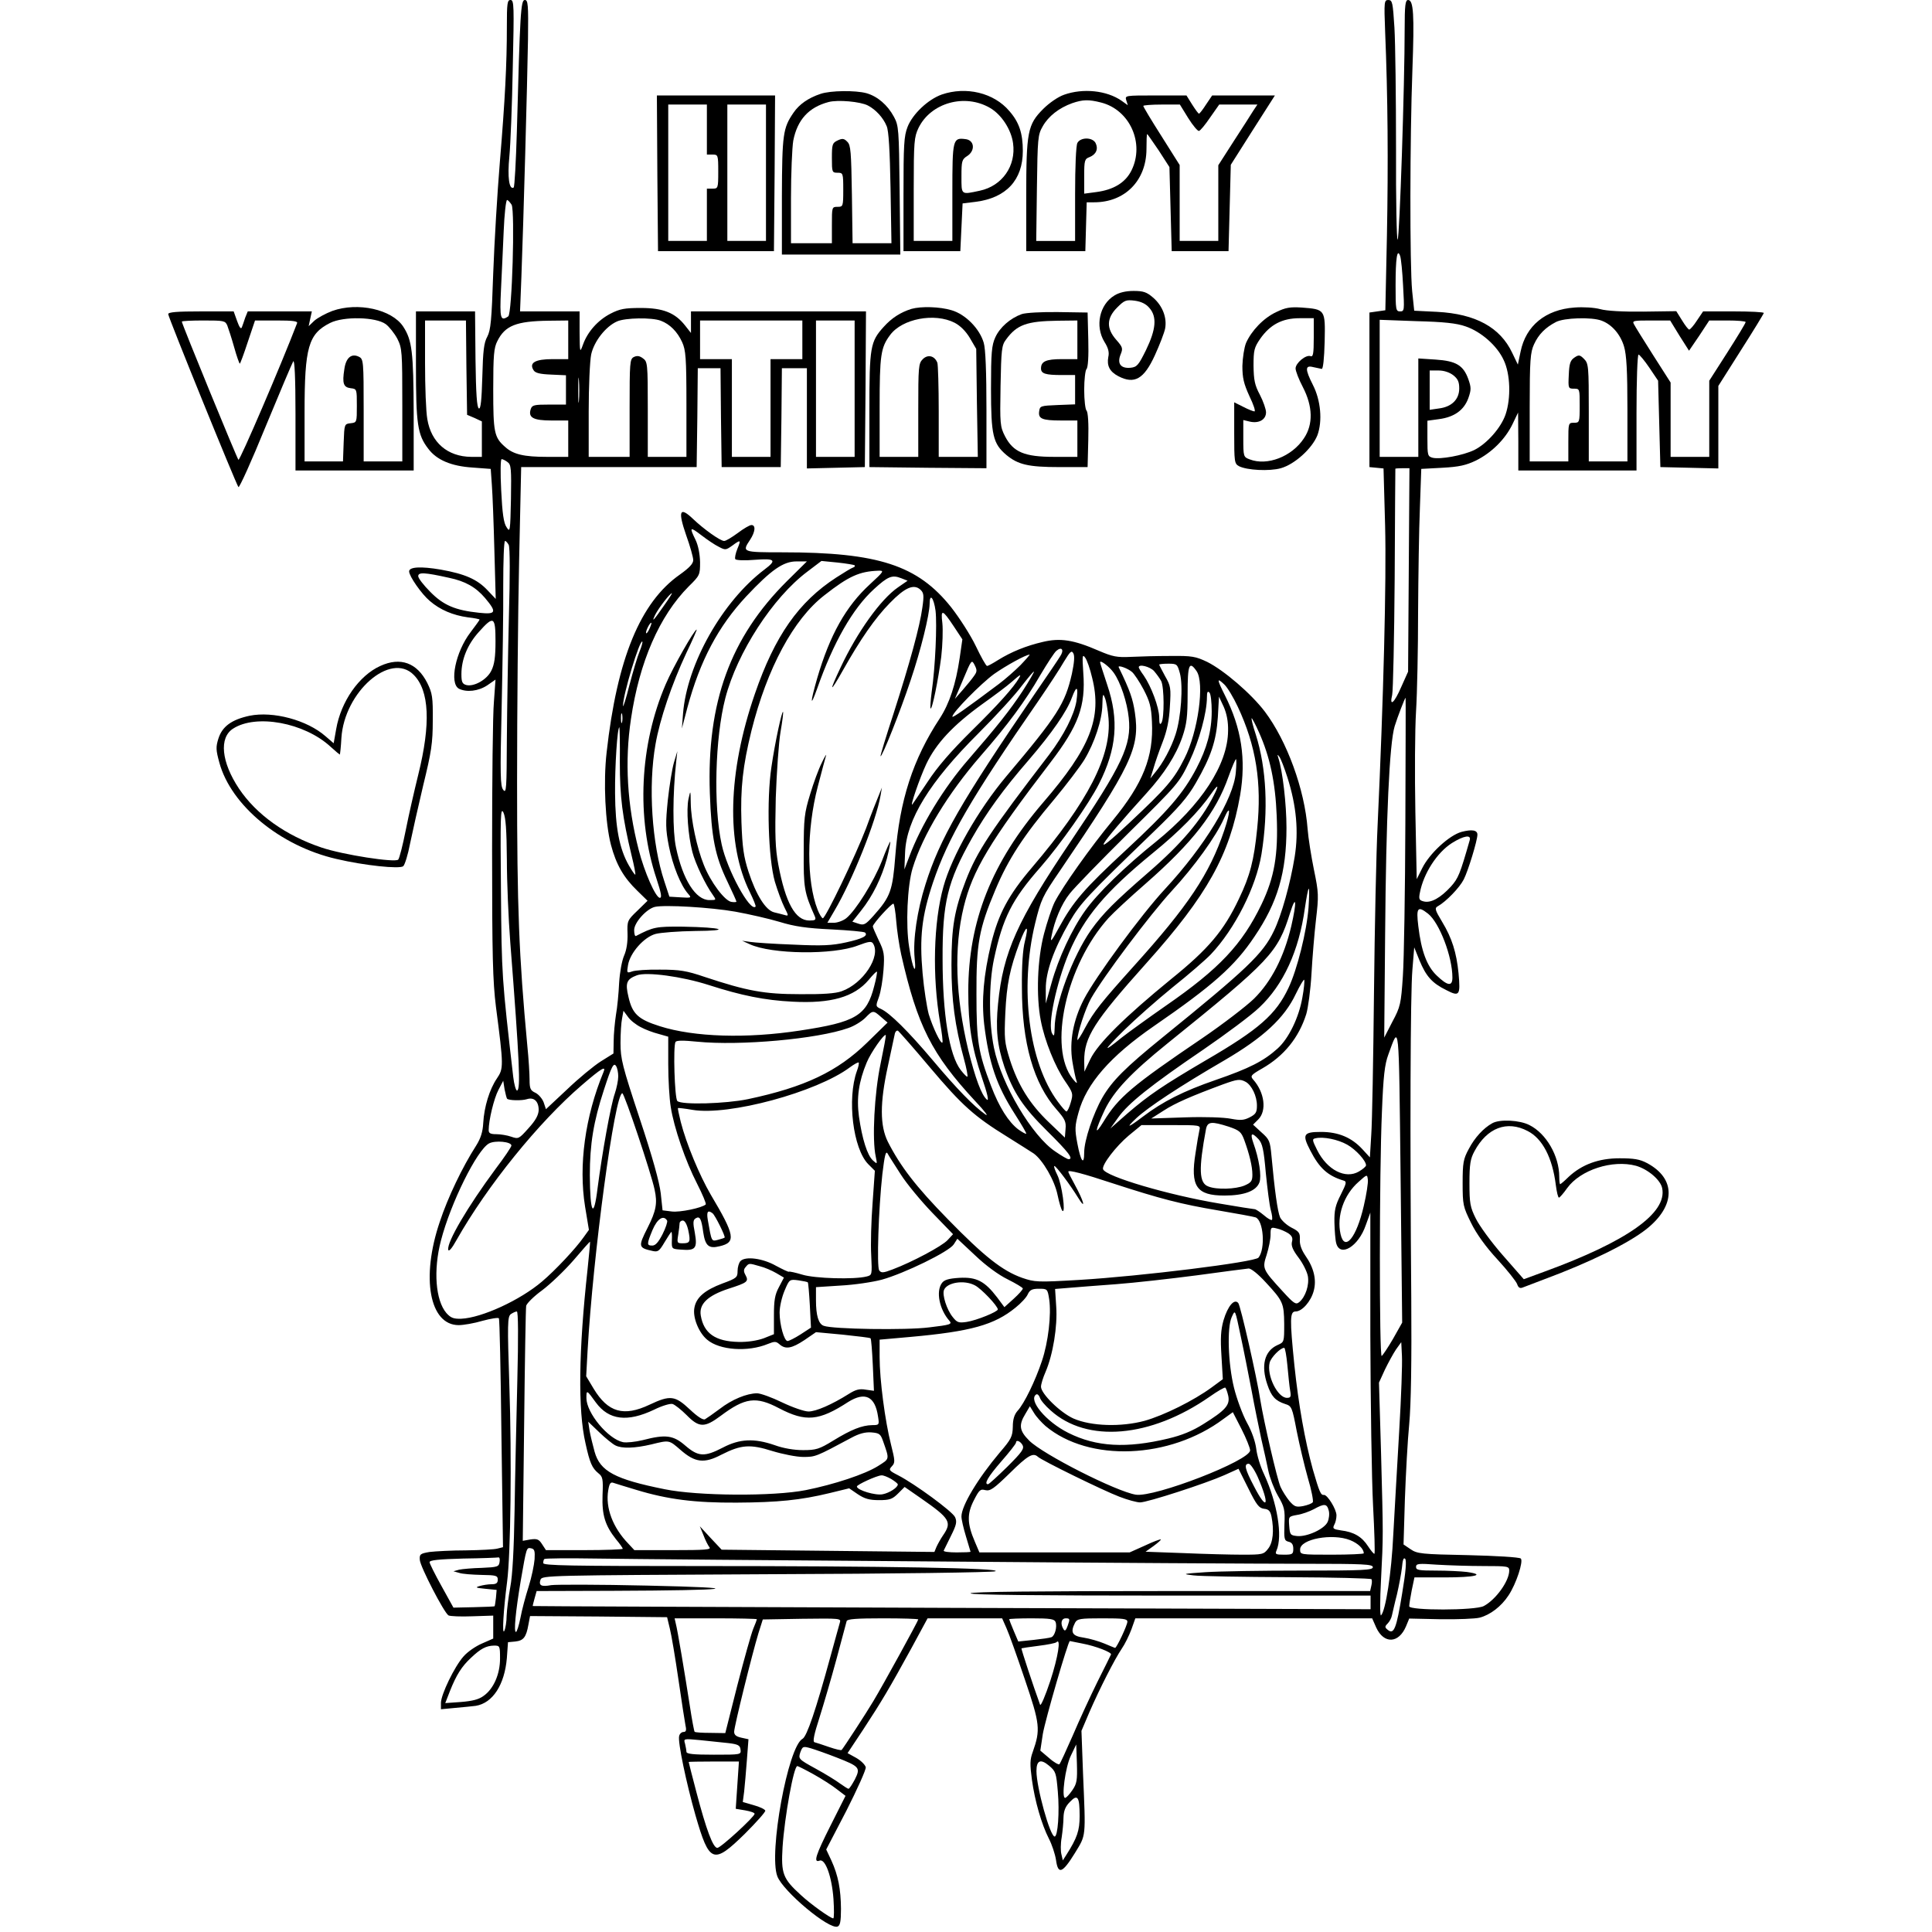 <?xml version="1.0" standalone="no"?>
<!DOCTYPE svg PUBLIC "-//W3C//DTD SVG 20010904//EN"
 "http://www.w3.org/TR/2001/REC-SVG-20010904/DTD/svg10.dtd">
<svg version="1.0" xmlns="http://www.w3.org/2000/svg"
 width="850pt" height="850pt" viewBox="0 0 850 850"
 preserveAspectRatio="xMidYMid meet">
<g transform="translate(0,850) scale(0.1,-0.1)"
fill="#000000" stroke="none">
<path d="M2230 8383 c0 -166 -8 -321 -31 -598 -11 -132 -24 -351 -29 -486 -7
-209 -11 -251 -26 -280 -15 -27 -19 -62 -22 -177 -3 -102 -7 -142 -15 -139 -9
3 -13 66 -15 215 l-2 212 -130 0 -130 0 0 -238 c0 -259 7 -305 54 -366 37 -50
102 -77 195 -83 l80 -6 5 -71 c3 -39 8 -168 11 -286 l6 -215 -36 38 c-45 48
-99 72 -206 91 -88 15 -139 12 -139 -8 0 -21 55 -100 91 -130 45 -39 102 -63
167 -72 28 -3 52 -8 52 -10 0 -2 -18 -27 -40 -56 -66 -86 -94 -224 -51 -248
34 -17 86 -11 125 15 l36 25 -7 -98 c-5 -53 -8 -347 -8 -652 0 -466 3 -577 17
-690 34 -261 34 -271 4 -315 -32 -47 -56 -124 -60 -196 -2 -39 -11 -67 -31
-99 -61 -95 -125 -229 -160 -335 -84 -247 -45 -455 83 -455 21 0 68 8 105 19
37 10 69 15 72 11 3 -4 8 -232 11 -507 l7 -500 -24 -6 c-13 -4 -76 -7 -139 -8
-63 0 -135 -4 -160 -7 -41 -7 -45 -10 -43 -35 2 -30 106 -231 126 -244 7 -4
54 -6 105 -4 l92 3 0 -51 0 -50 -50 -22 c-28 -12 -64 -37 -81 -57 -40 -45 -99
-168 -99 -204 l0 -28 63 6 c34 3 75 7 90 9 75 12 127 93 137 210 l5 70 32 3
c36 4 48 18 58 75 l7 37 302 -2 301 -3 12 -50 c7 -27 24 -129 38 -225 14 -96
28 -187 31 -202 5 -21 2 -28 -9 -28 -8 0 -17 -8 -19 -18 -7 -24 32 -209 72
-349 61 -211 78 -217 217 -81 51 51 92 97 90 102 -2 6 -25 17 -51 24 l-48 14
6 46 c3 26 8 88 12 138 l7 92 -32 7 c-22 5 -31 12 -31 26 0 23 79 342 107 434
l19 60 173 3 c168 2 172 2 166 -17 -3 -11 -22 -78 -41 -148 -65 -238 -104
-352 -123 -363 -64 -33 -150 -504 -111 -605 25 -66 228 -236 265 -221 11 4 15
22 15 78 -1 87 -12 146 -42 212 l-23 49 89 171 c48 95 87 181 85 191 -3 11
-21 29 -42 41 l-38 21 69 104 c82 125 116 183 211 356 l72 133 164 0 164 0 19
-43 c11 -24 47 -125 81 -226 67 -197 69 -221 35 -318 -13 -35 -13 -55 -4 -123
13 -94 42 -195 75 -260 13 -25 27 -67 31 -93 9 -66 28 -59 83 30 50 82 48 65
36 348 l-7 190 34 80 c47 108 112 235 143 281 14 20 33 59 43 86 l17 48 521 0
521 0 18 -41 c34 -73 99 -70 131 6 l14 34 137 -3 c76 -1 154 2 173 7 46 12 95
49 127 98 34 51 66 150 54 162 -6 6 -110 12 -232 15 -205 4 -224 6 -253 26
l-31 21 6 200 c4 110 12 259 19 330 8 86 11 274 9 555 -6 725 -4 1341 5 1444
l8 98 23 -57 c29 -70 55 -100 118 -131 58 -30 63 -24 54 74 -9 91 -29 155 -72
226 -32 53 -34 61 -19 69 36 20 96 82 114 118 19 37 60 171 60 197 0 20 -24
24 -70 12 -54 -15 -141 -95 -173 -160 l-24 -48 -6 297 c-3 163 -2 361 3 441 5
80 9 276 9 435 1 160 4 367 8 461 l6 171 93 5 c74 4 104 11 148 32 68 34 128
93 160 159 l25 52 1 -127 0 -128 260 0 260 0 0 255 c0 140 4 255 9 255 4 0 26
-26 47 -57 l39 -58 5 -190 5 -190 128 -3 127 -3 0 182 0 181 100 158 c55 86
100 160 100 163 0 4 -60 7 -134 7 l-133 0 -27 -40 c-14 -22 -30 -40 -34 -40
-4 0 -18 18 -32 41 l-25 40 -145 -2 c-90 -1 -162 3 -190 11 -26 7 -74 10 -113
7 -127 -9 -214 -80 -237 -194 l-12 -57 -25 52 c-53 112 -161 171 -330 180
l-101 5 -9 86 c-11 114 -10 677 1 972 9 246 5 309 -19 309 -12 0 -15 -23 -15
-127 0 -242 -22 -918 -31 -927 -4 -5 -8 175 -7 400 0 225 -3 464 -7 532 -7
111 -9 122 -27 122 -18 0 -19 -7 -14 -137 12 -288 14 -579 8 -898 l-7 -330
-35 -5 -35 -5 0 -340 0 -340 31 -3 31 -3 7 -253 c6 -240 -7 -758 -33 -1316 -6
-118 -13 -451 -16 -740 -3 -289 -8 -569 -12 -623 l-6 -99 -33 36 c-47 51 -105
76 -182 76 -78 0 -84 -11 -47 -82 40 -78 77 -111 146 -132 15 -4 13 -12 -12
-62 -24 -47 -29 -69 -28 -123 1 -36 4 -77 8 -91 17 -63 98 -14 130 80 l20 55
0 -540 c1 -298 6 -635 12 -749 6 -114 9 -210 6 -212 -2 -2 -15 13 -28 33 -27
42 -62 63 -120 70 -33 5 -37 8 -29 24 6 10 10 29 10 42 0 27 -40 91 -55 90
-14 -2 -20 12 -49 112 -35 127 -63 286 -81 457 -21 206 -20 238 5 238 29 0 68
45 80 91 13 48 1 101 -37 155 -17 25 -26 50 -24 71 1 28 -3 35 -37 52 -21 11
-43 31 -50 45 -11 25 -24 118 -38 271 -6 65 -9 72 -44 103 l-37 34 23 23 c38
38 28 119 -23 176 -13 15 -9 20 40 48 96 55 161 135 194 239 8 26 19 106 23
177 4 72 13 180 20 240 12 103 12 117 -9 218 -12 59 -25 140 -28 180 -13 174
-91 387 -188 516 -60 79 -180 182 -254 219 -51 24 -66 27 -161 26 -58 0 -136
-2 -175 -4 -61 -3 -80 1 -141 27 -110 48 -169 57 -245 39 -74 -17 -140 -44
-198 -80 -22 -14 -44 -26 -48 -26 -5 0 -27 40 -50 88 -23 48 -72 124 -108 170
-147 185 -321 242 -741 242 -179 0 -180 1 -144 55 23 35 26 65 6 65 -8 0 -35
-16 -60 -35 -26 -19 -52 -35 -60 -35 -17 0 -90 52 -138 98 -58 55 -66 34 -29
-73 17 -47 31 -97 31 -109 0 -16 -17 -34 -59 -64 -174 -122 -276 -370 -322
-782 -15 -131 -6 -311 19 -407 23 -87 56 -144 116 -202 l45 -44 -45 -44 c-44
-42 -45 -45 -43 -101 1 -36 -4 -71 -15 -96 -10 -23 -19 -73 -22 -120 -2 -45
-8 -108 -14 -141 -5 -33 -10 -85 -10 -115 l-1 -55 -56 -35 c-30 -19 -97 -74
-148 -123 l-93 -87 -10 30 c-6 16 -22 35 -36 42 -22 10 -26 18 -26 57 0 25 -4
93 -10 151 -37 397 -45 605 -45 1160 0 311 4 750 9 975 l9 410 386 0 386 0 3
218 2 217 50 0 50 0 2 -217 3 -218 130 0 130 0 3 218 2 217 55 0 55 0 0 -220
0 -221 128 3 127 3 3 343 2 342 -385 0 -385 0 0 -47 0 -48 -26 33 c-44 56 -97
77 -194 77 -72 0 -93 -4 -134 -25 -56 -29 -101 -80 -121 -136 -14 -38 -14 -37
-15 54 l0 92 -131 0 -131 0 6 153 c9 236 26 853 29 1045 2 153 0 172 -14 172
-18 0 -21 -57 -35 -578 -4 -133 -10 -244 -14 -247 -20 -12 -28 46 -19 136 5
52 12 228 15 392 6 272 6 297 -10 297 -14 0 -16 -15 -16 -117z m21 -784 c15
-29 2 -481 -15 -491 -34 -23 -38 -10 -32 115 3 67 9 184 12 260 3 75 10 137
15 137 4 0 13 -10 20 -21z m3922 -356 c6 -108 6 -113 -13 -113 -19 0 -20 7
-20 114 0 120 7 166 20 130 4 -10 10 -70 13 -131z m-3266 -154 c40 -15 73 -48
94 -94 16 -35 19 -68 19 -272 l0 -233 -85 0 -85 0 0 209 c0 204 -1 210 -22
225 -15 11 -26 12 -40 5 -17 -9 -18 -26 -18 -224 l0 -215 -90 0 -90 0 0 200
c0 109 5 222 11 251 13 58 64 123 114 145 36 16 153 18 192 3z m4140 0 c45
-17 82 -60 98 -113 11 -37 15 -106 15 -278 l0 -228 -85 0 -85 0 0 215 c0 204
-1 216 -21 236 -18 18 -23 19 -42 6 -18 -12 -23 -26 -25 -76 -3 -60 -2 -61 23
-61 25 0 25 -1 25 -75 0 -73 -1 -75 -25 -75 -25 0 -25 -1 -25 -85 l0 -85 -85
0 -85 0 0 238 c0 209 3 242 19 277 20 44 50 74 96 98 35 19 159 23 202 6z
m-4995 -206 l3 -208 33 -14 32 -15 0 -78 0 -78 -47 0 c-104 1 -176 63 -193
166 -6 33 -10 143 -10 247 l0 187 90 0 90 0 2 -207z m448 122 l0 -85 -69 0
c-76 0 -104 -16 -84 -48 7 -13 28 -18 77 -20 l66 -3 0 -64 0 -65 -74 0 c-66 0
-75 -2 -81 -20 -12 -37 11 -50 91 -50 l74 0 0 -80 0 -80 -94 0 c-101 0 -148
11 -184 44 -48 42 -52 64 -52 253 0 150 3 183 18 212 34 69 84 88 225 90 l87
1 0 -85z m1030 0 l0 -85 -70 0 -70 0 0 -215 0 -215 -85 0 -85 0 0 215 0 215
-70 0 -70 0 0 85 0 85 225 0 225 0 0 -85z m230 -215 l0 -300 -85 0 -85 0 0
300 0 300 85 0 85 0 0 -300z m2688 274 c68 -23 139 -85 168 -149 29 -61 32
-167 8 -238 -20 -59 -82 -129 -138 -157 -50 -24 -149 -42 -183 -34 -22 6 -23
11 -23 85 l0 78 51 7 c68 9 110 40 129 92 13 37 13 47 0 84 -22 61 -54 80
-144 86 l-76 5 0 -217 0 -216 -85 0 -85 0 0 301 0 302 163 -6 c118 -3 176 -9
215 -23z m941 -41 l42 -66 45 66 44 67 80 0 c44 0 80 -3 80 -7 0 -5 -36 -64
-80 -133 l-80 -125 0 -167 0 -168 -85 0 -85 0 0 164 0 163 -76 119 c-42 66
-80 127 -85 137 -9 16 -3 17 75 17 l84 0 41 -67z m-4842 -286 c-2 -23 -3 -1
-3 48 0 50 1 68 3 42 2 -26 2 -67 0 -90z m3847 112 c20 -16 26 -29 26 -58 0
-48 -33 -81 -89 -88 l-41 -6 0 87 0 86 39 0 c24 0 48 -8 65 -21z m-4161 -382
c16 -11 17 -30 15 -162 -3 -143 -4 -149 -19 -125 -13 18 -19 61 -24 163 -4 78
-3 137 2 137 5 0 17 -6 26 -13z m3965 -474 l-3 -448 -30 -67 c-31 -72 -53 -90
-40 -35 4 17 9 248 11 512 1 264 3 481 3 483 1 1 15 2 31 2 l31 0 -3 -447z
m-3035 101 c28 -15 31 -14 58 5 38 28 40 27 23 -14 -8 -20 -12 -40 -9 -45 3
-5 40 -7 85 -3 91 7 99 -1 43 -43 -185 -140 -341 -416 -358 -634 l-5 -65 24
91 c56 208 136 358 259 490 110 117 163 154 221 154 l46 0 -88 -87 c-249 -248
-353 -533 -339 -933 7 -196 23 -276 77 -388 22 -46 40 -86 40 -89 0 -2 -10 -3
-22 -1 -29 4 -92 87 -122 164 -30 75 -56 195 -57 271 -1 58 -1 58 -10 18 -10
-47 -2 -159 17 -233 13 -51 58 -145 90 -189 16 -23 16 -23 -15 -23 -60 0 -117
89 -147 232 -15 70 -15 233 1 378 l5 45 -15 -50 c-8 -27 -20 -102 -27 -166
-10 -101 -10 -127 5 -203 17 -85 52 -172 85 -209 15 -17 14 -18 -33 -15 l-50
3 -22 67 c-55 164 -72 419 -39 604 19 109 71 263 136 402 27 56 47 102 45 102
-10 0 -103 -163 -136 -240 -115 -267 -130 -588 -41 -855 21 -64 25 -85 15 -85
-18 0 -68 113 -93 211 -51 197 -62 390 -34 576 37 251 125 453 254 583 49 48
50 51 50 107 -1 36 -8 73 -20 98 -28 57 -25 59 26 20 26 -20 60 -43 77 -51z
m-925 9 c6 -11 6 -138 1 -313 -4 -162 -8 -405 -9 -540 -1 -220 -2 -243 -16
-225 -13 17 -14 64 -7 360 4 187 8 429 7 538 0 108 3 197 8 197 4 0 11 -8 16
-17z m1522 -90 c3 -3 0 -8 -7 -10 -7 -2 -40 -22 -74 -44 -165 -107 -270 -256
-358 -512 -119 -345 -127 -660 -22 -872 16 -33 28 -62 25 -64 -24 -24 -125
162 -149 274 -37 169 -29 469 16 643 52 201 209 443 361 557 l62 47 71 -7 c38
-4 72 -10 75 -12z m68 -83 c-106 -97 -177 -223 -233 -415 -31 -108 -31 -132 0
-45 72 205 157 353 250 438 61 56 80 64 120 48 l28 -11 -42 -29 c-77 -53 -180
-198 -252 -351 -53 -112 -49 -118 9 -15 77 137 142 231 207 297 66 68 105 85
134 59 15 -14 17 -24 9 -79 -11 -82 -54 -240 -127 -467 -33 -101 -59 -186 -57
-187 6 -6 88 200 132 333 46 136 83 288 84 337 0 49 18 28 26 -30 7 -61 -1
-247 -17 -357 -5 -38 -7 -71 -5 -73 7 -7 34 126 47 227 6 52 8 119 5 148 -8
64 0 62 51 -15 l37 -56 -12 -83 c-17 -115 -45 -199 -87 -264 -119 -181 -177
-361 -196 -605 -12 -154 -21 -180 -96 -264 -35 -39 -42 -43 -66 -35 l-27 9 38
48 c52 65 91 146 114 230 10 39 16 72 15 74 -2 1 -19 -37 -37 -85 -37 -93
-115 -218 -157 -252 -14 -11 -39 -20 -55 -20 l-28 0 31 53 c79 133 184 396
203 507 l6 35 -14 -35 c-8 -19 -34 -84 -56 -145 -46 -120 -178 -395 -190 -395
-4 0 -15 17 -23 38 -49 124 -49 351 1 542 16 63 33 124 36 135 4 11 -5 -2 -18
-30 -14 -27 -37 -90 -52 -140 -25 -82 -28 -105 -28 -250 -1 -162 2 -181 49
-287 6 -15 2 -18 -24 -18 -62 0 -105 77 -137 247 -13 72 -15 125 -11 293 4
113 13 243 21 290 8 46 13 86 11 88 -5 5 -35 -132 -51 -242 -22 -144 -14 -403
15 -505 12 -40 31 -91 42 -113 19 -37 19 -39 2 -34 -10 3 -31 8 -47 12 -37 9
-79 75 -113 179 -21 65 -27 106 -31 217 -5 151 6 248 44 403 69 275 185 491
321 596 107 84 154 105 237 108 27 1 26 -2 -36 -59z m-1853 28 c72 -15 118
-41 159 -89 53 -63 49 -73 -26 -65 -105 11 -157 33 -215 92 -29 29 -53 60 -53
69 0 18 27 17 135 -7z m948 -120 c-47 -68 -59 -81 -40 -42 16 31 65 94 73 94
2 0 -13 -24 -33 -52z m-743 -160 c0 -69 -5 -102 -18 -128 -19 -40 -76 -72
-110 -64 -18 5 -22 13 -22 48 0 65 27 131 77 186 65 73 73 68 73 -42z m678 57
c-6 -14 -13 -23 -15 -21 -5 5 15 46 22 46 3 0 -1 -11 -7 -25z m-44 -101 c-9
-21 -29 -88 -45 -149 -15 -60 -28 -101 -28 -90 -1 46 74 294 85 282 2 -2 -3
-21 -12 -43z m1850 -22 c-9 -15 -60 -90 -113 -167 -322 -472 -416 -635 -479
-835 -37 -116 -56 -245 -48 -325 9 -84 -9 -50 -24 48 -16 96 -8 271 15 347 45
147 155 328 300 495 118 135 196 240 262 355 31 52 62 100 71 107 24 20 35 3
16 -25z m52 -76 c-30 -132 -62 -183 -289 -452 -123 -146 -239 -350 -276 -484
-44 -158 -50 -394 -15 -599 8 -46 13 -86 10 -88 -7 -7 -42 66 -60 125 -8 30
-21 111 -27 180 -14 158 -4 251 46 400 66 195 165 367 466 802 43 63 93 139
110 169 27 44 33 51 41 37 7 -12 4 -42 -6 -90z m-226 38 c-25 -25 -67 -62 -95
-83 -148 -111 -205 -151 -205 -144 0 18 126 146 184 188 53 37 138 84 156 85
2 0 -16 -21 -40 -46z m315 -56 c44 -176 -8 -308 -215 -548 -227 -264 -330
-523 -330 -832 0 -149 15 -245 59 -376 25 -73 33 -108 23 -100 -24 20 -51 94
-82 218 -56 234 -64 450 -20 630 39 160 113 285 382 636 123 161 155 248 144
394 -5 75 -4 83 8 67 8 -10 22 -50 31 -89z m-519 9 c-8 -12 -31 -40 -50 -62
l-35 -40 37 87 c36 86 37 87 50 62 11 -22 11 -29 -2 -47z m614 13 c30 -42 59
-130 66 -198 13 -120 -27 -205 -254 -542 -236 -350 -299 -489 -321 -716 -11
-111 -4 -183 28 -278 40 -114 82 -177 188 -282 94 -93 118 -124 94 -124 -5 0
-31 15 -57 33 -103 68 -238 296 -271 457 -23 113 -23 281 0 390 39 182 79 262
205 405 88 101 213 279 257 366 78 154 89 281 36 437 -17 51 -31 95 -31 98 0
12 41 -19 60 -46z m291 -2 c15 -56 5 -196 -19 -269 -19 -59 -56 -128 -91 -169
l-20 -25 14 45 c7 25 25 77 40 115 19 49 29 96 32 157 5 80 4 90 -21 133 -14
26 -26 49 -26 51 0 2 18 4 40 4 38 0 40 -2 51 -42z m-210 5 c9 -8 32 -42 50
-76 27 -52 34 -75 37 -142 8 -154 -39 -272 -173 -435 -97 -117 -220 -291 -255
-359 -12 -24 -33 -87 -47 -140 -29 -111 -35 -273 -14 -381 17 -89 63 -203 107
-267 35 -51 36 -55 25 -93 -6 -22 -15 -40 -19 -40 -4 0 -21 20 -38 43 -128
172 -169 499 -100 784 26 106 32 119 108 230 317 466 354 543 331 698 -9 60
-21 96 -71 199 -6 12 40 -4 59 -21z m96 5 c11 -13 26 -33 32 -45 13 -27 14
-162 1 -183 -7 -11 -10 -5 -10 25 -1 44 -35 135 -68 183 -12 16 -22 33 -22 36
0 16 49 3 67 -16z m187 0 c37 -52 7 -268 -53 -385 -46 -92 -78 -129 -242 -283
-176 -166 -145 -113 75 130 79 87 130 167 158 248 19 56 23 88 23 190 0 128 7
146 39 100z m-766 -90 c-54 -82 -112 -155 -237 -299 -109 -125 -210 -291 -261
-429 l-21 -55 3 75 c6 144 108 310 323 524 77 77 163 171 190 208 28 36 52 65
54 63 1 -2 -21 -41 -51 -87z m-14 60 c-23 -41 -93 -119 -209 -233 -91 -90
-151 -159 -194 -225 -35 -52 -65 -97 -67 -99 -12 -13 32 115 61 177 43 91 118
171 245 263 52 37 111 81 130 98 39 34 44 37 34 19z m962 -128 c80 -171 106
-333 85 -536 -14 -139 -31 -206 -80 -308 -66 -140 -134 -221 -299 -354 -202
-165 -322 -283 -355 -352 l-26 -55 -1 47 c0 105 42 172 274 431 268 299 366
476 412 738 27 159 6 295 -67 440 -36 72 -36 79 -3 48 14 -13 41 -58 60 -99z
m-710 26 c-10 -61 -55 -150 -120 -236 -259 -337 -317 -425 -367 -554 -50 -130
-63 -204 -63 -371 0 -155 15 -267 55 -414 11 -40 18 -76 15 -78 -2 -2 -15 11
-29 29 -51 66 -80 246 -80 488 -1 250 22 342 129 532 63 111 137 214 249 343
104 121 169 215 191 276 21 56 29 50 20 -15z m595 -46 c0 -85 -21 -162 -67
-250 -58 -111 -126 -189 -308 -358 -187 -173 -235 -229 -298 -345 -32 -59 -38
-65 -32 -37 13 69 44 143 80 188 20 26 137 146 259 267 220 217 223 221 268
315 43 91 77 214 77 283 0 22 3 28 11 20 6 -6 10 -43 10 -83z m-454 -30 c14
-164 -89 -366 -337 -657 -104 -122 -147 -204 -179 -333 -34 -141 -43 -251 -31
-357 21 -170 54 -268 134 -393 30 -47 53 -86 51 -88 -2 -2 -18 7 -35 19 -43
33 -84 97 -120 192 -56 147 -64 195 -64 402 -1 224 11 289 84 462 56 133 123
236 258 396 54 65 114 144 133 175 45 75 78 175 79 242 1 47 3 51 11 30 6 -14
13 -54 16 -90z m526 -55 c-1 -149 -118 -327 -317 -488 -135 -108 -258 -228
-312 -304 -58 -81 -118 -210 -148 -319 l-25 -89 0 63 c-1 75 35 176 105 297
48 82 75 111 369 395 111 107 150 152 186 215 67 116 90 185 97 290 l5 90 21
-45 c13 -30 20 -65 19 -105z m780 -403 c-1 -301 -6 -605 -11 -677 -8 -121 -11
-135 -46 -200 l-36 -70 4 455 c4 514 19 840 42 915 13 42 45 125 48 125 1 0 0
-246 -1 -548z m-3446 441 c-3 -10 -5 -2 -5 17 0 19 2 27 5 18 2 -10 2 -26 0
-35z m2802 -45 c48 -107 72 -219 78 -368 7 -171 -10 -270 -67 -389 -85 -176
-185 -283 -421 -446 -79 -55 -166 -118 -194 -140 -86 -70 -83 -60 10 32 50 49
146 134 215 190 69 55 144 120 167 144 106 112 199 296 223 441 31 193 22 377
-25 526 -13 39 -21 72 -18 72 2 0 17 -28 32 -62z m-2812 -130 c0 -154 11 -242
52 -413 11 -44 18 -81 16 -83 -2 -2 -14 16 -28 40 -42 73 -60 168 -61 318 -1
118 10 290 19 290 1 0 3 -69 2 -152z m2937 -68 c40 -126 50 -238 32 -350 -19
-117 -58 -258 -92 -327 -48 -100 -119 -167 -489 -467 -164 -133 -222 -191
-265 -265 -40 -70 -80 -188 -80 -241 0 -60 -15 -41 -30 39 -12 63 -11 78 5
136 34 127 140 248 331 380 260 179 357 265 443 394 102 150 141 283 141 479
0 104 -17 251 -36 308 -5 16 -4 16 5 4 6 -8 22 -49 35 -90z m-227 21 c-10
-116 -137 -324 -312 -513 -104 -112 -305 -386 -356 -484 -47 -91 -65 -186 -51
-274 6 -36 14 -74 18 -85 5 -14 0 -12 -16 8 -110 137 -30 501 157 708 21 23
94 91 163 151 208 182 310 314 365 471 15 42 30 77 33 77 2 0 2 -26 -1 -59z
m-98 -103 c-54 -107 -143 -212 -284 -334 -151 -131 -202 -182 -255 -256 -80
-114 -160 -327 -160 -432 -1 -34 -3 -38 -11 -23 -21 36 18 221 74 355 67 157
160 268 369 439 118 96 203 183 257 261 31 45 36 40 10 -10z m-3109 -279 c0
-97 7 -262 15 -365 41 -526 46 -647 30 -652 -5 -1 -13 26 -17 60 -50 435 -51
442 -54 818 -3 331 -2 371 11 345 10 -22 14 -75 15 -206z m3156 127 c-65 -192
-158 -331 -399 -598 -142 -158 -174 -198 -213 -270 -18 -35 -34 -58 -34 -53 0
30 35 137 60 182 55 97 258 367 355 473 99 107 195 240 230 319 29 66 30 33 1
-53z m1080 -43 c-43 -150 -50 -167 -83 -204 -45 -49 -87 -73 -119 -65 -20 5
-23 10 -17 39 16 84 75 176 141 218 53 33 86 38 78 12z m-709 -296 c-8 -105
-50 -273 -88 -353 -55 -117 -130 -183 -364 -319 -189 -111 -251 -153 -345
-234 l-75 -66 35 49 c44 62 143 141 374 298 99 68 211 151 247 186 105 99 174
248 200 437 7 47 14 85 17 85 3 0 2 -37 -1 -83z m-76 -82 c-32 -135 -87 -243
-164 -319 -34 -33 -137 -112 -228 -174 -307 -208 -369 -260 -434 -367 -42 -68
-38 -41 6 53 40 82 115 162 275 291 456 368 485 399 540 575 27 85 30 49 5
-59z m-1738 23 c3 -40 13 -107 22 -148 71 -313 134 -438 326 -645 41 -43 61
-70 44 -58 -51 36 -126 113 -231 238 -109 129 -189 208 -228 226 -24 11 -24
12 -9 53 8 22 17 76 20 118 5 69 3 82 -21 131 -14 30 -26 57 -26 61 0 12 84
104 91 100 3 -2 9 -36 12 -76z m-708 41 c61 -11 148 -31 195 -45 65 -20 119
-28 227 -33 79 -4 145 -10 149 -14 14 -14 -11 -27 -83 -43 -63 -14 -105 -16
-232 -10 -86 3 -172 9 -191 12 l-35 5 33 -15 c97 -45 368 -48 476 -6 48 18 60
20 67 9 36 -56 -44 -177 -138 -210 -26 -10 -85 -14 -183 -13 -158 0 -233 14
-420 76 -79 27 -110 32 -195 32 -55 1 -111 -3 -124 -8 -23 -8 -24 -7 -18 28 9
54 70 123 121 137 22 6 101 12 174 13 164 1 123 16 -53 19 -119 1 -130 -1
-207 -41 -5 -2 -8 10 -8 26 0 33 54 93 91 102 43 10 247 -2 354 -21z m3048 -9
c50 -40 107 -189 107 -281 0 -40 -21 -37 -69 9 -43 41 -68 107 -81 217 -10 82
-3 91 43 55z m-1774 -122 c-9 -34 -14 -107 -13 -203 0 -244 52 -423 153 -537
36 -41 42 -53 39 -85 l-3 -38 -70 67 c-85 81 -136 164 -172 276 -24 77 -25 93
-20 205 6 127 20 195 63 310 30 79 42 82 23 5z m-663 -197 c-33 -130 -81 -158
-326 -195 -235 -36 -466 -29 -617 19 -95 30 -121 54 -138 129 -15 62 -8 78 37
95 43 16 199 -5 317 -43 143 -46 246 -67 368 -73 168 -9 271 20 335 96 18 22
34 38 36 36 2 -2 -3 -31 -12 -64z m1884 -49 c-15 -88 -60 -181 -109 -225 -61
-55 -123 -87 -274 -139 -139 -48 -231 -94 -319 -161 -66 -50 -78 -53 -28 -6
52 48 189 139 387 254 171 100 264 186 314 292 19 39 36 67 37 62 2 -5 -1 -40
-8 -77z m-2911 -131 c20 -11 55 -24 79 -30 l42 -12 0 -122 c0 -67 5 -151 11
-187 14 -91 65 -239 116 -338 24 -47 41 -88 38 -91 -15 -15 -115 -36 -150 -31
l-40 5 -8 75 c-6 50 -36 159 -93 330 -76 230 -84 261 -84 331 0 42 3 91 7 109
l6 33 20 -27 c10 -15 36 -35 56 -45z m1058 44 l28 -24 -90 -88 c-130 -127
-274 -196 -525 -249 -96 -20 -292 -26 -310 -8 -12 12 -19 242 -8 260 5 7 35 7
95 1 189 -19 531 12 665 60 27 9 60 30 75 45 33 34 35 34 70 3z m215 -222
c141 -167 195 -215 339 -304 52 -32 104 -66 117 -74 40 -29 92 -118 105 -183
7 -33 16 -64 21 -69 16 -15 -2 117 -22 157 -11 22 -17 40 -13 40 8 -1 69 -82
104 -139 37 -60 25 -15 -14 56 -16 29 -29 55 -29 58 0 9 65 -8 195 -51 212
-69 302 -92 462 -119 83 -14 159 -28 167 -31 35 -13 44 -138 13 -177 -16 -20
-519 -82 -787 -98 -187 -11 -197 -10 -253 9 -87 31 -167 94 -327 258 -141 144
-209 233 -264 341 -35 71 -35 171 0 331 14 64 27 127 30 140 2 13 9 20 15 17
5 -4 69 -76 141 -162z m2037 -1193 c-22 -38 -45 -72 -50 -76 -11 -7 -11 808 1
1076 6 154 12 207 28 250 49 134 46 163 54 -532 l7 -647 -40 -71z m-2255 1209
c-27 -128 -38 -333 -21 -408 7 -34 7 -34 -13 -16 -24 22 -47 94 -61 193 -11
82 -1 153 34 237 18 44 77 128 84 121 2 -2 -9 -59 -23 -127z m-104 -31 c-44
-123 -17 -342 50 -410 l29 -29 -10 -142 c-6 -78 -9 -181 -6 -230 4 -86 4 -87
-20 -93 -54 -14 -228 -9 -283 8 -30 9 -57 15 -59 13 -2 -2 -27 10 -57 26 -58
33 -134 43 -156 21 -7 -7 -13 -27 -13 -44 0 -28 -4 -32 -67 -55 -77 -29 -115
-61 -123 -107 -8 -42 19 -109 56 -140 55 -47 180 -55 267 -19 30 12 36 12 51
-1 27 -24 54 -19 110 18 l51 35 118 -11 c64 -7 119 -13 122 -16 3 -2 7 -55 10
-118 l5 -113 -36 5 c-28 5 -45 0 -75 -19 -75 -47 -144 -77 -177 -77 -18 0 -70
18 -116 40 -45 22 -95 40 -110 40 -45 0 -111 -27 -165 -69 -28 -21 -57 -41
-64 -45 -8 -5 -32 10 -67 43 -65 61 -86 64 -177 21 -114 -54 -183 -34 -246 70
l-33 55 6 110 c24 425 120 1135 153 1135 9 0 128 -355 142 -424 13 -59 7 -93
-31 -168 -42 -83 -41 -88 23 -102 23 -5 29 0 52 39 15 25 28 45 30 45 2 0 3
-17 2 -37 -1 -38 -1 -38 42 -41 62 -5 71 6 59 74 -9 45 -8 57 4 64 18 11 25
-2 33 -62 9 -59 24 -73 72 -61 73 17 68 47 -39 227 -50 86 -107 223 -132 320
-8 33 -14 60 -12 61 1 1 30 -2 64 -8 159 -27 546 78 692 187 19 14 37 24 39
21 2 -2 -1 -19 -8 -37z m-1050 -24 c0 -17 -7 -51 -15 -75 -18 -50 -56 -263
-76 -417 -17 -139 -33 -111 -34 58 0 135 16 235 62 375 34 105 43 122 54 104
5 -8 9 -28 9 -45z m-65 19 c-81 -196 -110 -410 -81 -591 l17 -103 -23 -32
c-34 -49 -126 -147 -183 -195 -96 -82 -265 -160 -356 -164 -34 -1 -46 4 -65
25 -48 56 -58 189 -24 319 43 166 158 397 211 427 27 15 99 8 99 -9 0 -6 -31
-52 -69 -102 -125 -169 -215 -323 -209 -356 2 -11 16 5 37 43 134 237 361 518
551 681 87 75 108 87 95 57z m2826 -43 c26 -15 49 -62 49 -104 0 -30 -5 -38
-32 -52 -26 -13 -40 -14 -83 -6 -30 6 -115 9 -201 6 l-149 -5 55 35 c51 33
120 63 260 115 64 23 75 25 101 11z m-3250 -74 c8 -8 65 -9 87 -2 31 10 52 -9
52 -48 -1 -22 -13 -45 -45 -80 -42 -47 -44 -48 -76 -37 -17 6 -47 11 -65 11
-26 0 -34 4 -34 18 0 43 23 139 43 177 l21 40 6 -38 c4 -20 9 -39 11 -41z
m3175 -123 c47 -16 55 -23 68 -58 23 -63 36 -117 36 -153 0 -28 -5 -35 -35
-48 -39 -16 -122 -19 -159 -4 -41 15 -43 76 -10 253 7 33 25 34 100 10z m-129
-15 c-3 -13 -11 -58 -17 -100 -24 -148 4 -188 127 -188 87 0 140 20 154 58 10
27 -1 102 -27 174 -15 43 -7 48 23 16 17 -19 23 -45 32 -148 7 -69 16 -142 22
-164 6 -21 8 -40 5 -43 -3 -3 -19 6 -36 21 -17 14 -35 26 -40 26 -4 0 -75 11
-156 25 -222 37 -501 119 -511 151 -6 19 57 101 113 148 l56 46 130 0 c130 0
130 0 125 -22z m650 -64 c39 -22 83 -71 83 -91 0 -5 -14 -17 -31 -27 -59 -35
-140 6 -184 94 -22 44 -23 49 -7 52 34 8 98 -5 139 -28z m-1964 -131 c26 -41
89 -117 139 -169 l91 -94 -24 -26 c-25 -27 -157 -97 -242 -129 -42 -16 -50
-16 -59 -4 -11 17 -3 268 14 423 10 83 15 104 23 91 5 -10 32 -51 58 -92z
m2037 -139 c-32 -139 -84 -203 -102 -124 -18 80 14 173 79 230 38 34 38 34 41
10 2 -12 -6 -65 -18 -116z m-2865 -32 c11 -8 58 -103 53 -107 -2 -2 -15 -6
-30 -10 -28 -7 -27 -9 -44 88 -6 36 0 45 21 29z m-200 -32 c3 -5 -6 -32 -20
-60 -18 -35 -31 -50 -45 -50 -25 0 -25 6 1 69 21 49 48 67 64 41z m93 -42 c11
-52 8 -58 -25 -58 -24 0 -25 2 -19 38 3 20 6 43 6 50 0 6 6 12 14 12 9 0 18
-16 24 -42z m2640 -14 c16 -11 21 -21 16 -38 -4 -17 4 -36 29 -69 19 -25 37
-61 41 -81 7 -39 -10 -92 -38 -115 -15 -12 -23 -7 -74 49 -88 96 -89 99 -69
160 9 29 17 68 17 87 0 33 1 35 28 28 15 -3 37 -13 50 -21z m-1234 -203 c36
-18 66 -36 66 -40 0 -5 -18 -25 -40 -45 l-41 -37 -32 43 c-55 72 -91 90 -166
86 -48 -3 -67 -9 -77 -23 -27 -37 -11 -116 33 -166 13 -15 5 -18 -89 -29 -101
-13 -426 -8 -464 7 -23 8 -34 46 -34 112 l0 58 108 7 c59 3 141 15 182 26 100
28 295 123 316 155 l16 25 78 -73 c47 -45 103 -86 144 -106z m-1849 44 c-39
-355 -43 -618 -9 -765 19 -87 29 -109 57 -132 19 -15 21 -25 18 -96 -3 -88 11
-133 59 -194 17 -20 30 -39 30 -42 0 -3 -76 -6 -169 -6 l-169 0 -17 26 c-14
22 -22 25 -51 21 l-34 -6 6 507 c3 279 7 516 9 527 3 11 34 42 70 68 36 27 98
86 138 132 39 46 72 83 73 82 1 -1 -4 -56 -11 -122z m758 14 c21 -5 53 -19 72
-30 l34 -20 -22 -42 c-18 -33 -22 -59 -22 -125 l0 -82 -45 -18 c-28 -10 -70
-17 -110 -16 -103 2 -154 38 -167 117 -8 50 31 87 122 117 84 27 90 32 75 60
-9 16 -9 25 1 36 14 17 14 17 62 3z m2225 -70 c77 -83 81 -92 82 -184 0 -80 0
-80 -30 -93 -57 -26 -73 -90 -44 -174 17 -51 35 -71 78 -85 29 -9 31 -14 51
-119 12 -60 34 -153 49 -206 16 -53 25 -101 22 -107 -4 -6 -23 -13 -42 -17
-32 -6 -39 -3 -61 22 -13 16 -31 44 -39 62 -15 33 -74 289 -89 382 -16 104
-87 415 -97 427 -17 21 -46 -12 -65 -76 -12 -43 -14 -78 -9 -157 l6 -102 -49
-36 c-79 -58 -210 -123 -295 -147 -104 -28 -235 -24 -313 10 -58 26 -143 109
-143 140 0 11 9 40 20 65 33 77 53 201 47 287 l-5 78 61 5 c34 3 127 10 207
16 80 6 240 24 355 39 116 16 218 29 228 30 11 1 43 -25 75 -60z m-2014 -1 c2
-1 6 -47 9 -101 l5 -98 -46 -30 c-25 -16 -51 -29 -57 -29 -15 0 -35 72 -35
125 0 26 10 69 22 97 21 50 22 50 61 45 21 -3 40 -7 41 -9z m735 -13 c28 -14
101 -91 101 -106 0 -10 -92 -48 -137 -55 -35 -5 -42 -3 -61 21 -27 33 -47 98
-39 119 13 34 89 46 136 21z m327 -61 c10 -68 -4 -189 -32 -272 -29 -87 -78
-188 -107 -219 -14 -16 -21 -37 -21 -70 -1 -43 -7 -55 -57 -113 -97 -115 -169
-235 -169 -282 0 -13 9 -52 20 -88 11 -36 20 -66 20 -67 0 -2 -27 -3 -61 -3
-33 0 -59 3 -57 8 2 4 16 33 32 65 24 48 27 62 18 82 -11 25 -178 147 -250
184 -41 21 -43 24 -28 40 15 16 14 24 -4 96 -26 102 -50 285 -50 384 l0 77
135 12 c267 24 370 53 463 129 24 19 49 46 54 59 9 19 19 24 49 24 37 0 38 -1
45 -46z m-2340 -361 c-4 -170 -10 -425 -12 -568 -3 -172 -9 -286 -19 -338 -8
-44 -15 -100 -16 -126 0 -25 -5 -55 -10 -66 -11 -23 -4 92 12 215 16 122 21
543 10 865 -9 273 -8 301 6 313 9 6 21 12 27 12 6 0 7 -110 2 -307z m3184 192
c12 -55 32 -158 46 -230 13 -71 33 -168 43 -215 11 -47 25 -110 31 -140 6 -30
25 -80 42 -110 29 -50 32 -62 29 -126 -2 -65 -1 -72 18 -77 15 -3 21 -13 21
-31 0 -24 -4 -26 -41 -26 -36 0 -40 2 -33 18 28 63 4 209 -55 337 -16 33 -31
83 -34 111 -4 31 -19 76 -41 115 -19 35 -45 105 -57 154 -26 106 -31 264 -10
310 16 35 14 38 41 -90z m696 -410 c-9 -148 -20 -353 -26 -455 -8 -173 -34
-337 -54 -357 -5 -4 -5 66 0 157 10 199 10 182 0 561 l-9 306 26 57 c15 31 37
71 49 89 l23 32 3 -60 c2 -33 -3 -181 -12 -330z m-492 288 c4 -43 9 -93 12
-110 5 -28 3 -33 -14 -33 -41 0 -90 99 -76 155 6 23 47 65 64 65 4 0 10 -35
14 -77z m-260 -135 c8 -40 -13 -63 -109 -123 -49 -31 -96 -50 -155 -64 -184
-44 -316 -37 -440 25 -98 49 -178 145 -141 169 5 3 12 -3 16 -14 3 -11 24 -36
47 -56 160 -145 440 -121 700 60 34 24 65 42 69 40 3 -3 9 -19 13 -37z m-2782
-29 c57 -77 138 -87 256 -31 34 17 71 28 81 25 10 -3 38 -25 62 -49 55 -56 79
-56 150 -3 107 80 155 87 257 33 117 -61 175 -56 304 28 74 46 118 25 131 -64
6 -37 5 -38 -26 -38 -45 -1 -91 -19 -171 -68 -62 -38 -76 -42 -133 -42 -39 0
-87 8 -125 22 -90 31 -154 28 -228 -11 -81 -42 -108 -40 -165 9 -53 46 -87 50
-187 24 -33 -8 -72 -12 -87 -9 -66 14 -161 129 -161 194 0 37 1 37 42 -20z
m1978 -103 c191 -160 547 -146 784 32 l40 29 38 -74 c21 -41 38 -84 38 -94 0
-45 -421 -208 -503 -195 -86 14 -408 177 -469 238 -43 43 -47 68 -17 117 l20
34 18 -29 c10 -17 33 -42 51 -58z m-1893 -85 c29 -15 85 -13 158 4 81 20 78
20 129 -24 64 -56 104 -61 180 -21 87 44 126 47 224 16 46 -14 107 -26 136
-26 54 0 56 1 211 84 35 19 62 26 89 24 35 -3 40 -7 51 -38 29 -83 30 -77 -22
-110 -57 -36 -193 -81 -318 -106 -142 -28 -475 -26 -621 4 -219 44 -284 79
-308 165 -8 29 -18 70 -22 92 l-6 40 48 -46 c27 -26 59 -52 71 -58z m1792 1
c8 -16 -3 -31 -67 -95 -43 -42 -81 -77 -85 -77 -19 0 -1 32 58 100 36 41 65
78 65 83 0 14 19 7 29 -11z m67 -51 c16 -16 290 -150 359 -176 36 -14 77 -25
91 -25 32 0 288 83 371 120 l62 28 43 -86 c36 -73 47 -87 69 -90 21 -2 28 -10
33 -34 12 -61 7 -115 -15 -142 -19 -25 -25 -26 -113 -26 -51 0 -168 3 -260 7
l-166 6 35 25 c19 14 34 27 32 29 -2 2 -34 -10 -70 -27 l-67 -30 -330 0 -331
0 -20 47 c-34 79 -35 122 -5 181 24 47 29 52 51 46 22 -5 37 6 108 75 79 78
102 91 123 72z m967 -88 c55 -125 43 -157 -16 -42 -40 76 -45 99 -23 99 7 0
25 -26 39 -57z m-1612 -10 c16 -10 29 -20 29 -24 0 -13 -36 -37 -66 -43 -31
-7 -114 18 -114 34 0 8 87 48 108 49 8 1 27 -7 43 -16z m-1121 -48 c138 -42
258 -57 440 -56 183 1 282 11 410 42 l86 21 38 -26 c30 -20 51 -26 93 -26 47
0 59 4 84 29 l29 29 72 -50 c128 -89 137 -105 97 -163 -11 -16 -24 -40 -29
-51 l-9 -22 -468 5 -468 5 -48 51 -48 52 16 -39 c8 -22 20 -45 26 -53 10 -11
-19 -13 -159 -13 l-171 0 -26 28 c-69 71 -102 159 -89 235 5 30 10 38 23 33 9
-3 54 -17 101 -31z m3046 -91 c4 -14 1 -37 -5 -50 -14 -31 -90 -66 -134 -62
-30 3 -32 6 -35 45 -3 41 -3 41 35 48 21 3 54 15 73 25 47 26 58 25 66 -6z
m94 -130 c35 -14 60 -38 60 -58 0 -3 -63 -6 -140 -6 -140 0 -140 0 -140 23 0
46 142 72 220 41z m-3588 -84 c-2 -25 -13 -79 -26 -120 -13 -41 -30 -103 -36
-137 -7 -35 -16 -63 -20 -63 -10 0 -2 87 21 225 26 149 25 147 46 143 15 -3
17 -12 15 -48z m-154 -12 c-3 -21 -9 -23 -78 -26 -41 -1 -86 -5 -100 -8 l-25
-7 25 -7 c14 -5 58 -8 98 -9 65 -1 72 -3 72 -21 0 -15 -7 -20 -27 -20 -16 0
-39 -4 -53 -8 -21 -6 -16 -8 25 -12 l50 -5 -3 -35 c-2 -19 -5 -36 -6 -37 -1
-1 -42 -3 -91 -4 l-90 -2 -52 94 c-29 52 -53 100 -53 106 0 9 40 13 148 16 81
1 151 4 155 5 5 1 7 -8 5 -20z m1942 2 c712 -6 1431 -10 1598 -10 262 0 302
-2 302 -15 0 -13 -41 -15 -313 -15 -173 0 -363 -3 -423 -7 -102 -7 -105 -8
-54 -14 30 -4 218 -7 417 -8 199 -1 364 -5 367 -9 3 -5 2 -18 -1 -30 l-5 -22
-879 0 c-579 0 -879 -3 -879 -10 0 -7 300 -10 880 -10 l880 0 0 -30 0 -30
-1842 6 c-1014 4 -1843 7 -1844 8 -1 0 3 16 8 34 l9 32 332 1 c537 2 610 13
155 23 -213 5 -403 5 -423 2 -43 -8 -56 -2 -47 24 7 19 29 19 992 24 579 2
995 8 1009 13 35 14 -490 23 -1306 23 -563 0 -683 2 -683 13 0 8 2 16 5 18 2
3 105 4 227 2 123 -2 806 -8 1518 -13z m2029 -140 c-25 -154 -36 -183 -63
-161 -14 11 -14 15 -1 28 8 8 17 24 19 36 3 12 12 54 22 92 9 39 19 92 22 118
3 33 7 46 14 39 7 -7 3 -57 -13 -152z m358 120 c107 0 113 -1 113 -20 0 -46
-59 -128 -112 -156 -38 -20 -328 -20 -328 -1 0 8 5 39 11 70 l12 57 133 0
c134 0 183 12 97 24 -25 3 -86 6 -134 6 -76 0 -89 2 -89 16 0 15 11 16 92 10
50 -3 142 -6 205 -6z m-3197 -234 c0 -2 -7 -21 -16 -42 -9 -22 -40 -133 -70
-249 l-53 -210 -65 1 c-36 0 -68 2 -70 5 -2 2 -12 54 -21 114 -22 141 -54 334
-62 363 l-5 22 181 0 c100 0 181 -2 181 -4z m710 -1 c0 -6 -154 -287 -198
-360 -31 -52 -128 -201 -139 -214 -2 -3 -27 3 -56 13 -28 10 -57 19 -64 21 -8
3 -1 36 22 107 18 57 52 173 75 258 23 85 43 161 45 168 3 9 44 12 160 12 85
0 155 -2 155 -5z m604 -11 c8 -21 -3 -61 -18 -67 -7 -3 -42 -8 -79 -12 l-67
-7 -20 47 c-11 26 -20 49 -20 51 0 2 45 4 99 4 81 0 100 -3 105 -16z m54 -15
c-8 -23 -13 -27 -19 -17 -15 24 -10 48 10 48 18 0 19 -3 9 -31z m262 16 c0
-15 -47 -115 -54 -115 -2 0 -23 9 -47 19 -24 10 -65 22 -91 26 -51 7 -60 23
-38 66 10 17 22 19 120 19 92 0 110 -2 110 -15z m-339 -260 c-22 -66 -42 -113
-45 -105 -29 79 -84 246 -82 248 2 1 35 6 75 11 40 5 76 12 79 16 21 21 7 -66
-27 -170z m141 164 c59 -11 130 -39 126 -48 -2 -4 -28 -58 -60 -121 -31 -63
-80 -169 -108 -235 -29 -66 -55 -123 -59 -127 -3 -3 -24 8 -45 27 l-39 33 11
73 c10 60 111 409 119 409 1 0 26 -5 55 -11z m-2562 -66 c0 -68 -28 -133 -72
-164 -21 -16 -50 -23 -99 -27 l-70 -5 21 54 c28 70 51 107 92 145 43 41 67 53
101 54 26 0 27 -1 27 -57z m1005 -372 c42 -5 51 -10 53 -28 3 -23 2 -23 -117
-23 -90 0 -121 3 -121 13 0 6 -3 22 -6 35 -7 23 -7 23 67 16 41 -4 97 -10 124
-13z m475 -63 c102 -40 107 -45 81 -97 -12 -22 -24 -41 -28 -41 -3 0 -20 11
-37 23 -17 13 -66 43 -108 66 -75 41 -76 43 -67 71 10 27 12 28 47 18 20 -6
71 -24 112 -40z m1038 -144 c-13 -19 -27 -34 -32 -34 -17 0 1 135 25 185 l24
50 3 -84 c2 -73 0 -88 -20 -117z m-64 -6 c8 -91 0 -198 -14 -198 -20 0 -80
216 -80 288 0 47 18 55 55 24 30 -25 32 -32 39 -114z m-1410 28 l-7 -104 42
-7 c22 -4 41 -10 41 -15 0 -13 -149 -150 -164 -150 -19 0 -49 81 -92 245 -19
72 -34 131 -34 133 0 1 50 2 111 2 l110 0 -7 -104z m335 48 c36 -20 83 -50
103 -66 l38 -29 -65 -129 c-66 -131 -78 -167 -49 -156 25 10 54 -71 61 -169 3
-47 3 -85 -1 -85 -12 0 -99 62 -143 103 -79 72 -87 94 -80 211 9 133 49 356
65 356 3 0 35 -16 71 -36z m1171 -184 c0 -64 -11 -96 -58 -170 l-16 -25 -6 26
c-4 14 -4 48 1 75 4 27 8 67 8 88 1 29 8 48 28 68 34 36 43 24 43 -62z"/>
<path d="M3610 8087 c-54 -18 -94 -46 -119 -83 -46 -67 -50 -94 -51 -366 l0
-258 261 0 260 0 -3 283 c-3 269 -4 284 -25 323 -28 52 -72 90 -121 104 -48
13 -158 12 -202 -3z m208 -51 c35 -18 68 -54 83 -91 9 -20 14 -108 17 -272 l4
-243 -86 0 -85 0 -3 215 c-3 186 -5 217 -20 231 -14 15 -22 16 -43 6 -23 -11
-25 -17 -25 -77 0 -63 1 -65 25 -65 24 0 25 -2 25 -75 0 -73 -1 -75 -25 -75
-25 0 -25 -1 -25 -80 l0 -80 -90 0 -90 0 0 199 c0 109 5 222 10 252 18 92 68
147 155 170 41 11 140 2 173 -15z"/>
<path d="M4143 8084 c-61 -22 -128 -86 -150 -142 -16 -41 -18 -79 -18 -297 l0
-250 125 0 125 0 5 105 5 105 57 7 c135 17 208 96 208 224 0 77 -16 126 -59
175 -68 81 -191 110 -298 73z m213 -59 c50 -29 93 -95 101 -155 14 -100 -48
-188 -146 -209 -84 -18 -81 -20 -81 63 0 68 2 75 26 90 36 24 31 70 -9 74 -55
7 -57 -1 -57 -234 l0 -214 -85 0 -85 0 0 227 c0 210 2 230 21 270 54 111 204
153 315 88z"/>
<path d="M4681 8083 c-26 -9 -65 -36 -91 -62 -69 -69 -75 -100 -75 -386 l0
-240 130 0 130 0 3 108 3 107 33 0 c135 0 229 95 230 233 0 37 1 67 3 67 2 0
24 -33 51 -72 l47 -73 5 -185 5 -185 125 0 125 0 5 190 5 190 97 153 97 152
-138 0 -138 0 -27 -40 c-14 -22 -28 -40 -31 -40 -3 0 -16 18 -30 40 l-25 40
-136 0 c-134 0 -135 0 -129 -21 l7 -22 -28 20 c-65 45 -169 56 -253 26z m163
-34 c127 -32 193 -180 134 -299 -27 -54 -79 -85 -155 -95 l-53 -7 0 76 c0 71
2 77 24 85 29 12 39 36 26 62 -14 26 -66 26 -80 0 -6 -12 -10 -103 -10 -225
l0 -206 -86 0 -85 0 3 233 c3 221 4 234 26 272 25 44 71 80 129 101 47 16 72
17 127 3z m384 -69 c20 -32 42 -58 47 -56 6 1 28 28 49 59 l40 57 84 0 84 0
-18 -27 c-10 -16 -48 -76 -86 -134 l-68 -106 0 -166 0 -167 -85 0 -85 0 0 167
0 167 -80 127 c-44 69 -80 129 -80 133 0 3 36 6 80 6 l81 0 37 -60z"/>
<path d="M2892 7738 l3 -343 255 0 255 0 3 343 2 342 -260 0 -260 0 2 -342z
m218 192 l0 -110 25 0 c24 0 25 -2 25 -75 0 -73 -1 -75 -25 -75 l-25 0 0 -115
0 -115 -85 0 -85 0 0 300 0 300 85 0 85 0 0 -110z m260 -190 l0 -300 -85 0
-85 0 0 300 0 300 85 0 85 0 0 -300z"/>
<path d="M4903 7200 c-66 -40 -86 -135 -44 -204 17 -27 22 -46 17 -67 -7 -38
6 -64 44 -84 71 -37 113 -13 161 92 21 46 41 98 45 117 9 48 -11 100 -52 136
-29 25 -43 30 -87 30 -34 0 -63 -7 -84 -20z m154 -55 c34 -39 29 -94 -15 -185
-33 -67 -40 -75 -68 -78 -43 -4 -60 18 -44 58 11 27 10 32 -19 65 -44 50 -43
95 4 142 32 32 39 35 78 30 28 -4 49 -14 64 -32z"/>
<path d="M1462 7132 c-29 -11 -64 -30 -79 -43 l-25 -24 7 33 7 32 -141 0 -141
0 -11 -27 c-5 -16 -12 -35 -15 -43 -4 -10 -11 0 -21 28 l-15 42 -144 0 c-104
0 -144 -3 -144 -12 0 -13 299 -749 309 -761 4 -4 58 115 119 265 62 150 117
280 122 288 6 10 10 -72 10 -232 l0 -248 260 0 260 0 0 253 c-1 269 -7 320
-46 380 -50 76 -200 109 -312 69z m235 -58 c15 -11 38 -40 51 -64 21 -42 22
-55 22 -292 l0 -248 -85 0 -85 0 0 225 c0 214 -1 225 -20 235 -33 17 -58 -3
-65 -54 -10 -63 -4 -80 28 -84 27 -3 27 -4 27 -77 0 -73 0 -74 -27 -77 -28 -3
-28 -4 -31 -85 l-3 -83 -84 0 -85 0 0 218 c0 285 17 343 112 391 59 30 201 27
245 -5z m-697 -6 c5 -13 19 -56 30 -95 11 -40 23 -73 25 -73 2 0 18 43 35 95
l32 95 95 0 c72 0 94 -3 90 -12 -68 -178 -252 -607 -258 -601 -7 8 -249 598
-249 608 0 3 43 5 95 5 90 0 96 -1 105 -22z"/>
<path d="M4010 7141 c-48 -15 -87 -40 -122 -79 -59 -65 -63 -88 -63 -367 l0
-250 258 -3 257 -2 0 256 c0 168 -4 270 -12 296 -18 62 -80 125 -141 143 -53
16 -135 18 -177 6z m190 -61 c25 -13 49 -37 67 -67 l28 -48 3 -237 4 -238 -86
0 -86 0 0 199 c0 110 -3 207 -6 215 -12 31 -42 38 -64 16 -19 -19 -20 -33 -20
-225 l0 -205 -85 0 -85 0 0 219 c0 229 5 262 46 317 53 72 196 99 284 54z"/>
<path d="M5615 7127 c-56 -26 -109 -82 -133 -136 -8 -20 -15 -65 -16 -101 0
-53 6 -78 31 -133 18 -37 28 -67 22 -67 -5 0 -28 9 -49 20 l-40 20 0 -134 c0
-128 1 -136 21 -147 35 -18 134 -23 184 -9 61 17 138 87 161 145 23 62 15 154
-20 222 -35 69 -34 87 1 78 15 -3 32 -7 38 -8 6 -1 11 44 13 120 3 142 3 142
-102 150 -50 3 -70 0 -111 -20z m165 -113 c0 -71 -3 -85 -14 -81 -20 8 -66
-30 -66 -54 0 -11 14 -48 32 -82 44 -85 46 -164 5 -225 -53 -81 -162 -123
-239 -93 -27 10 -28 12 -28 92 l0 81 29 -7 c40 -9 71 9 71 41 0 13 -12 48 -27
77 -23 43 -27 65 -28 128 0 68 3 80 29 118 44 63 97 91 174 91 l62 0 0 -86z"/>
<path d="M4495 7118 c-50 -18 -96 -58 -116 -102 -16 -35 -19 -67 -19 -226 0
-206 9 -242 68 -292 51 -42 96 -53 232 -53 l125 0 3 119 c2 73 -1 123 -8 130
-5 5 -10 46 -10 91 0 45 5 86 10 91 7 7 10 57 8 130 l-3 119 -130 2 c-72 1
-143 -3 -160 -9z m245 -113 l0 -85 -68 0 c-70 0 -92 -10 -92 -41 0 -23 20 -29
91 -29 l59 0 0 -65 0 -64 -77 -3 c-74 -3 -78 -4 -81 -27 -5 -33 12 -41 96 -41
l72 0 0 -80 0 -80 -103 0 c-130 0 -179 21 -215 90 -22 43 -23 54 -20 222 3
160 5 179 24 204 48 66 92 81 227 83 l87 1 0 -85z"/>
<path d="M1673 5570 c-93 -42 -173 -156 -194 -278 l-11 -62 -36 31 c-81 71
-230 111 -334 90 -79 -17 -120 -47 -137 -100 -12 -38 -11 -51 4 -106 51 -188
267 -367 515 -424 123 -29 278 -45 294 -32 7 6 21 51 30 99 10 48 36 164 58
257 36 147 42 186 42 285 1 103 -2 120 -24 165 -45 89 -118 116 -207 75z m147
-39 c69 -69 76 -215 20 -440 -17 -69 -42 -178 -55 -244 -13 -66 -28 -124 -33
-129 -14 -14 -242 21 -337 53 -158 53 -287 145 -364 260 -77 116 -88 223 -26
263 101 66 314 27 429 -79 21 -19 40 -35 41 -35 1 0 5 33 7 73 13 203 216 381
318 278z"/>
<path d="M6565 3558 c-38 -21 -77 -63 -103 -113 -24 -44 -27 -61 -27 -150 0
-96 2 -104 37 -175 24 -49 65 -106 117 -162 43 -47 82 -96 86 -108 5 -15 12
-19 23 -15 10 4 53 20 97 37 197 73 368 157 448 220 130 103 131 223 3 291
-32 17 -58 21 -121 21 -91 0 -165 -27 -224 -82 -18 -18 -35 -32 -37 -32 -2 0
-4 15 -4 33 0 91 -57 190 -131 227 -42 22 -131 27 -164 8z m156 -34 c65 -33
109 -117 124 -238 4 -31 10 -56 14 -55 3 0 20 19 36 42 58 80 199 126 303 98
52 -15 108 -62 115 -99 22 -109 -155 -234 -519 -367 l-90 -33 -92 105 c-51 58
-104 131 -119 162 -25 50 -28 67 -28 156 0 83 4 107 22 140 55 103 143 137
234 89z"/>
</g>
</svg>
